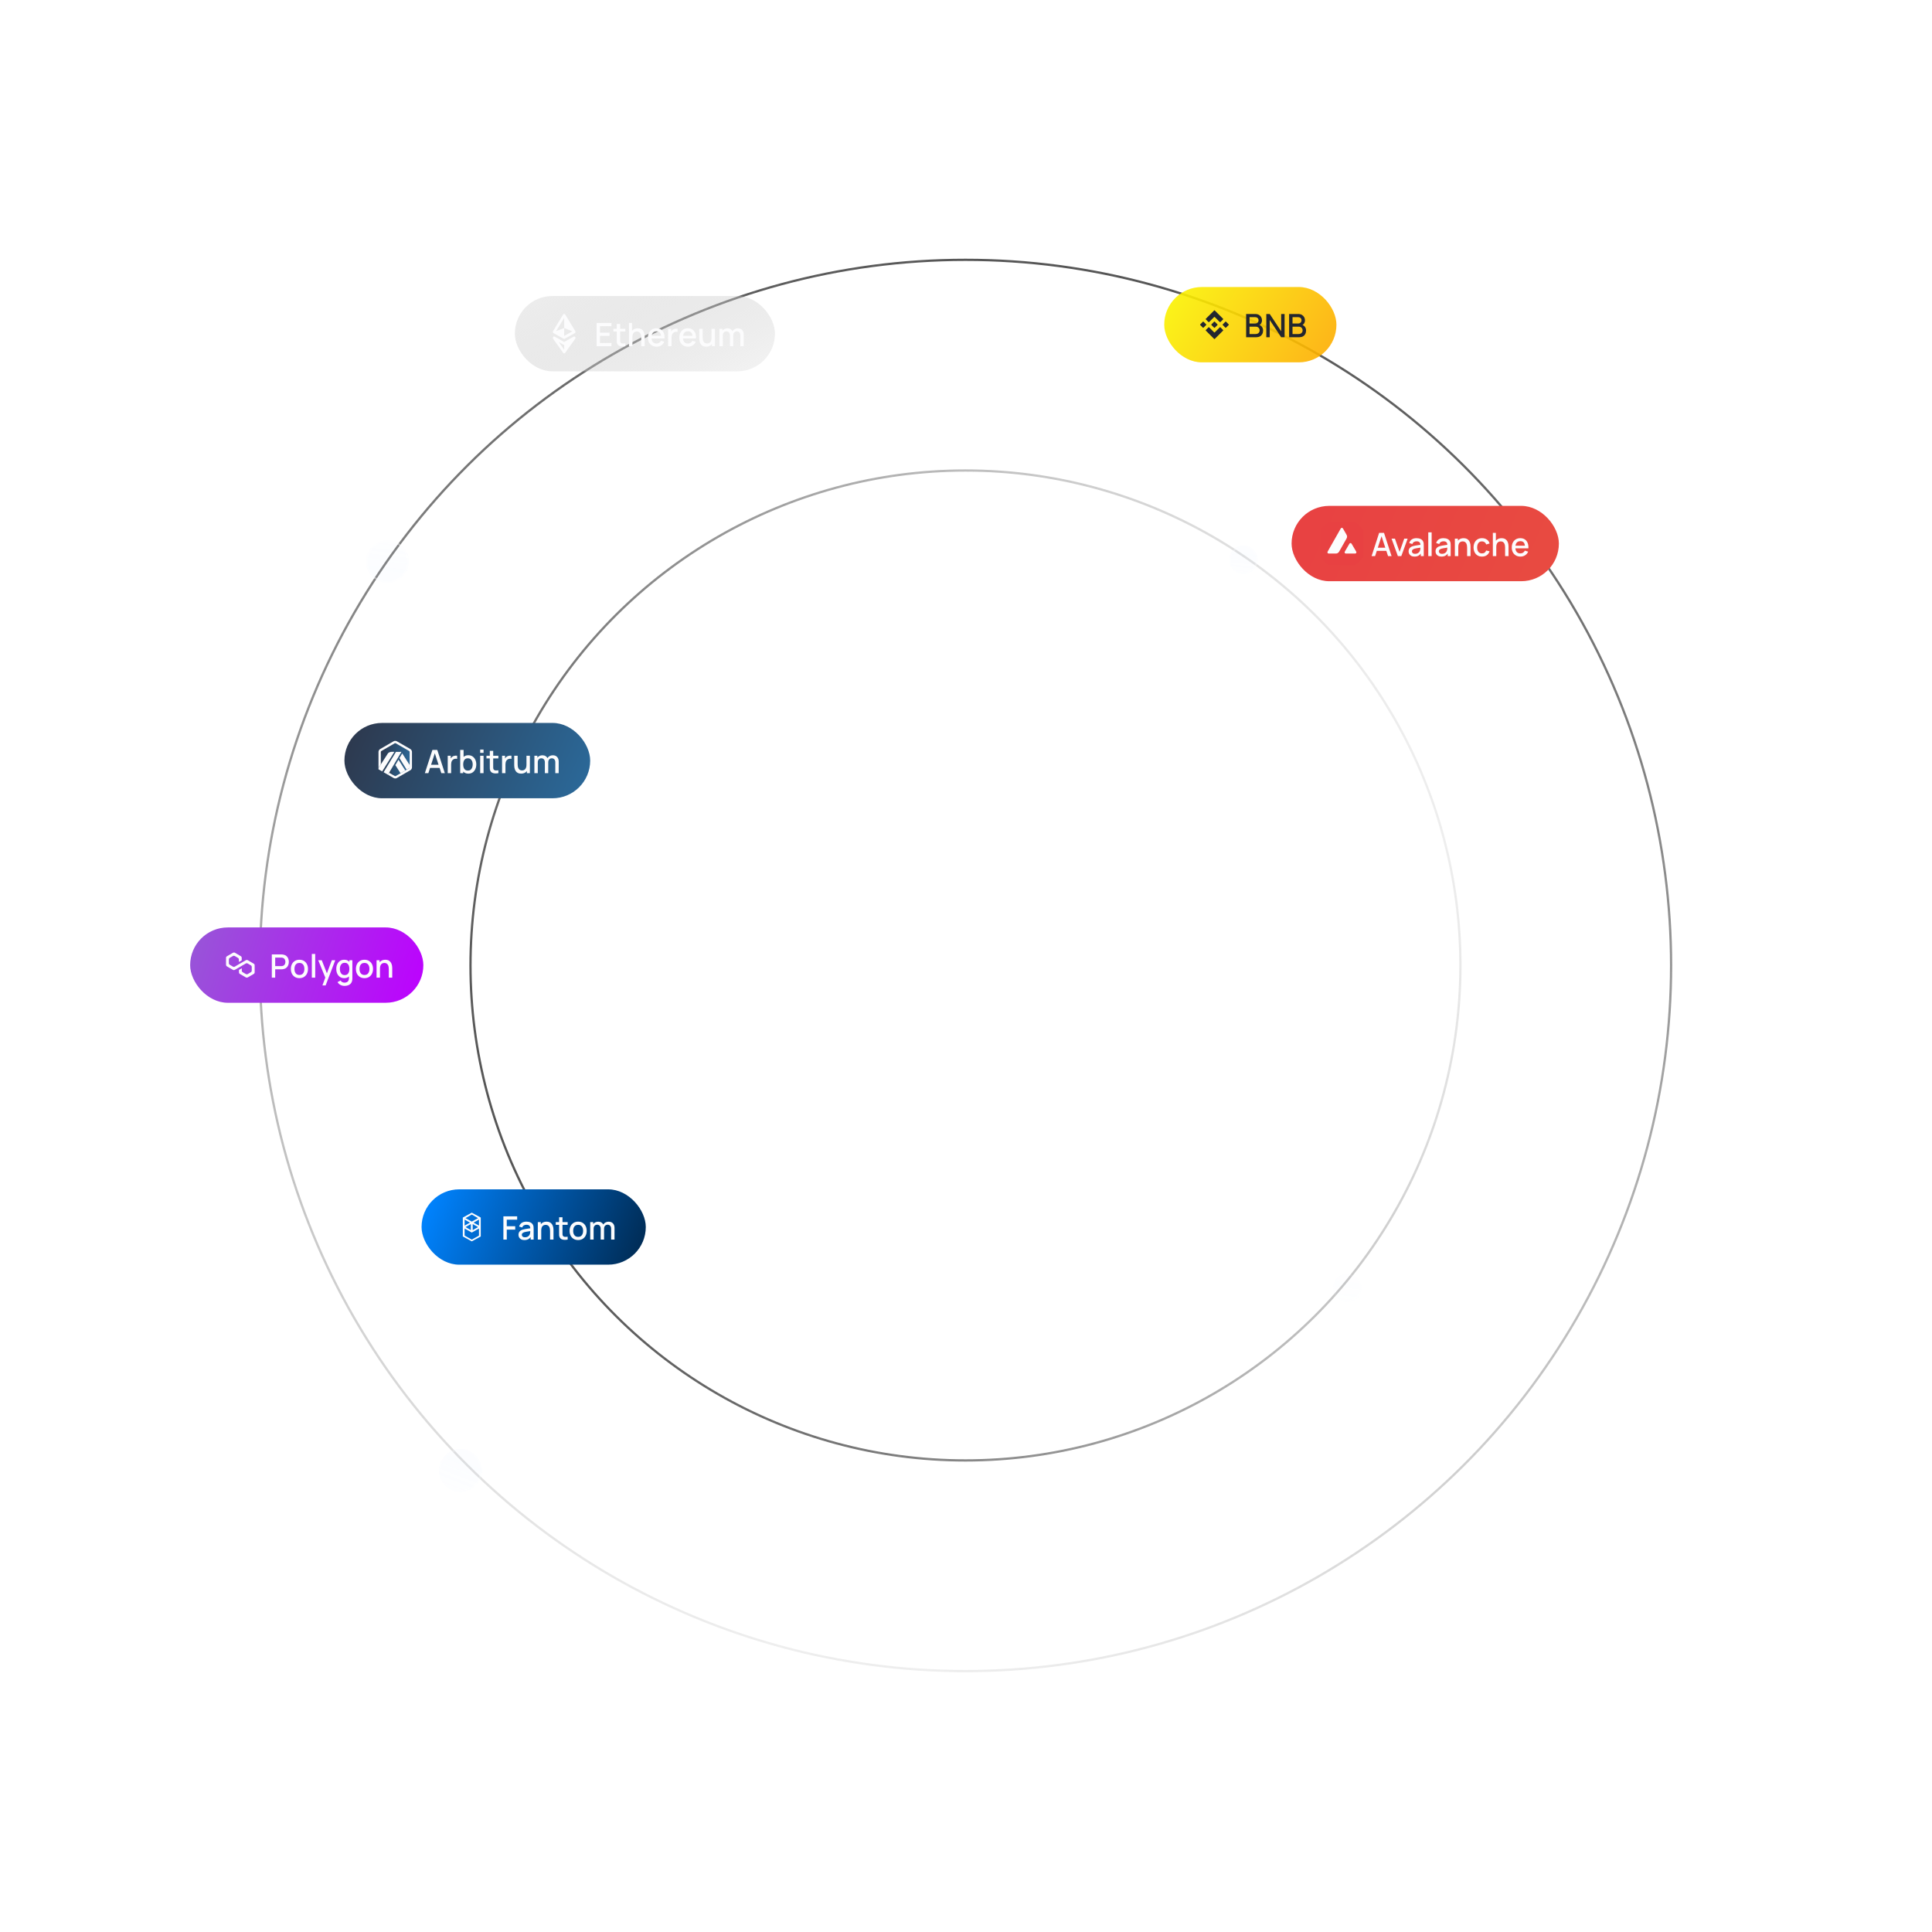 <svg width="1077" height="1077" viewBox="0 0 1077 1077" fill="none" xmlns="http://www.w3.org/2000/svg">
<circle cx="538.2" cy="538.2" r="275.919" transform="rotate(-150 538.2 538.2)" stroke="url(#paint0_linear_0_3538)" stroke-width="1.263"/>
<circle cx="538.2" cy="538.2" r="393.358" transform="rotate(-30 538.2 538.2)" stroke="url(#paint1_linear_0_3538)" stroke-width="1.263"/>
<rect x="287" y="165" width="145" height="42" rx="21" fill="url(#paint2_linear_0_3538)"/>
<path d="M314.48 175C314.369 175.004 314.261 175.037 314.164 175.097C314.066 175.156 313.983 175.241 313.921 175.344L308.322 184.56C308.265 184.653 308.227 184.758 308.21 184.869C308.193 184.979 308.197 185.093 308.222 185.201C308.247 185.31 308.293 185.411 308.356 185.498C308.419 185.586 308.497 185.657 308.587 185.707L314.186 188.845C314.283 188.899 314.391 188.928 314.499 188.928C314.608 188.928 314.715 188.899 314.812 188.845L320.412 185.707C320.501 185.657 320.58 185.586 320.643 185.498C320.706 185.411 320.751 185.31 320.776 185.201C320.802 185.093 320.806 184.979 320.789 184.869C320.771 184.758 320.733 184.653 320.677 184.56L315.078 175.344C315.012 175.235 314.922 175.147 314.818 175.087C314.714 175.026 314.597 174.997 314.48 175ZM314.499 177.179V182.857L319.062 184.708L314.499 187.264V182.857L310.003 184.58L314.499 177.179ZM308.874 187.571C308.744 187.576 308.618 187.622 308.51 187.703C308.403 187.784 308.317 187.897 308.263 188.029C308.209 188.162 308.189 188.308 308.205 188.453C308.22 188.598 308.272 188.734 308.353 188.848L313.952 196.705C314.018 196.797 314.101 196.871 314.196 196.922C314.291 196.973 314.394 197 314.499 197C314.604 197 314.708 196.973 314.803 196.922C314.897 196.871 314.98 196.797 315.046 196.705L320.645 188.848C320.745 188.708 320.8 188.534 320.799 188.355C320.799 188.176 320.744 188.002 320.644 187.863C320.543 187.723 320.403 187.626 320.247 187.589C320.091 187.551 319.928 187.574 319.786 187.654L314.499 190.622L309.213 187.654C309.108 187.595 308.991 187.566 308.874 187.571ZM311.438 190.66L314.186 192.202C314.283 192.257 314.391 192.285 314.499 192.285V194.955L311.438 190.66Z" fill="#FCFCFD"/>
<path d="M332.59 193V180.04H340.87V181.813H334.471V185.449H339.79V187.222H334.471V191.227H340.87V193H332.59ZM348.593 193C347.981 193.12 347.381 193.171 346.793 193.153C346.205 193.135 345.68 193.021 345.218 192.811C344.756 192.601 344.408 192.271 344.174 191.821C343.964 191.419 343.85 191.011 343.832 190.597C343.82 190.177 343.814 189.703 343.814 189.175V180.58H345.704V189.085C345.704 189.475 345.707 189.814 345.713 190.102C345.725 190.39 345.788 190.633 345.902 190.831C346.118 191.203 346.46 191.416 346.928 191.47C347.402 191.518 347.957 191.497 348.593 191.407V193ZM341.951 184.792V183.28H348.593V184.792H341.951ZM357.465 193V188.221C357.465 187.843 357.432 187.456 357.366 187.06C357.306 186.658 357.186 186.286 357.006 185.944C356.832 185.602 356.583 185.326 356.259 185.116C355.941 184.906 355.524 184.801 355.008 184.801C354.672 184.801 354.354 184.858 354.054 184.972C353.754 185.08 353.49 185.257 353.262 185.503C353.04 185.749 352.863 186.073 352.731 186.475C352.605 186.877 352.542 187.366 352.542 187.942L351.372 187.501C351.372 186.619 351.537 185.842 351.867 185.17C352.197 184.492 352.671 183.964 353.289 183.586C353.907 183.208 354.654 183.019 355.53 183.019C356.202 183.019 356.766 183.127 357.222 183.343C357.678 183.559 358.047 183.844 358.329 184.198C358.617 184.546 358.836 184.927 358.986 185.341C359.136 185.755 359.238 186.16 359.292 186.556C359.346 186.952 359.373 187.3 359.373 187.6V193H357.465ZM350.634 193V180.04H352.317V187.033H352.542V193H350.634ZM366.028 193.27C365.062 193.27 364.213 193.06 363.481 192.64C362.755 192.214 362.188 191.623 361.78 190.867C361.378 190.105 361.177 189.223 361.177 188.221C361.177 187.159 361.375 186.238 361.771 185.458C362.173 184.678 362.731 184.075 363.445 183.649C364.159 183.223 364.99 183.01 365.938 183.01C366.928 183.01 367.771 183.241 368.467 183.703C369.163 184.159 369.682 184.81 370.024 185.656C370.372 186.502 370.51 187.507 370.438 188.671H368.557V187.987C368.545 186.859 368.329 186.025 367.909 185.485C367.495 184.945 366.862 184.675 366.01 184.675C365.068 184.675 364.36 184.972 363.886 185.566C363.412 186.16 363.175 187.018 363.175 188.14C363.175 189.208 363.412 190.036 363.886 190.624C364.36 191.206 365.044 191.497 365.938 191.497C366.526 191.497 367.033 191.365 367.459 191.101C367.891 190.831 368.227 190.447 368.467 189.949L370.312 190.534C369.934 191.404 369.361 192.079 368.593 192.559C367.825 193.033 366.97 193.27 366.028 193.27ZM362.563 188.671V187.204H369.502V188.671H362.563ZM372.457 193V183.28H374.131V185.638L373.897 185.332C374.017 185.02 374.173 184.735 374.365 184.477C374.557 184.213 374.779 183.997 375.031 183.829C375.277 183.649 375.55 183.511 375.85 183.415C376.156 183.313 376.468 183.253 376.786 183.235C377.104 183.211 377.41 183.226 377.704 183.28V185.044C377.386 184.96 377.032 184.936 376.642 184.972C376.258 185.008 375.904 185.131 375.58 185.341C375.274 185.539 375.031 185.779 374.851 186.061C374.677 186.343 374.551 186.658 374.473 187.006C374.395 187.348 374.356 187.711 374.356 188.095V193H372.457ZM383.553 193.27C382.587 193.27 381.738 193.06 381.006 192.64C380.28 192.214 379.713 191.623 379.305 190.867C378.903 190.105 378.702 189.223 378.702 188.221C378.702 187.159 378.9 186.238 379.296 185.458C379.698 184.678 380.256 184.075 380.97 183.649C381.684 183.223 382.515 183.01 383.463 183.01C384.453 183.01 385.296 183.241 385.992 183.703C386.688 184.159 387.207 184.81 387.549 185.656C387.897 186.502 388.035 187.507 387.963 188.671H386.082V187.987C386.07 186.859 385.854 186.025 385.434 185.485C385.02 184.945 384.387 184.675 383.535 184.675C382.593 184.675 381.885 184.972 381.411 185.566C380.937 186.16 380.7 187.018 380.7 188.14C380.7 189.208 380.937 190.036 381.411 190.624C381.885 191.206 382.569 191.497 383.463 191.497C384.051 191.497 384.558 191.365 384.984 191.101C385.416 190.831 385.752 190.447 385.992 189.949L387.837 190.534C387.459 191.404 386.886 192.079 386.118 192.559C385.35 193.033 384.495 193.27 383.553 193.27ZM380.088 188.671V187.204H387.027V188.671H380.088ZM393.646 193.261C392.974 193.261 392.41 193.153 391.954 192.937C391.498 192.721 391.126 192.439 390.838 192.091C390.556 191.737 390.34 191.353 390.19 190.939C390.04 190.525 389.938 190.12 389.884 189.724C389.83 189.328 389.803 188.98 389.803 188.68V183.28H391.711V188.059C391.711 188.437 391.741 188.827 391.801 189.229C391.867 189.625 391.987 189.994 392.161 190.336C392.341 190.678 392.59 190.954 392.908 191.164C393.232 191.374 393.652 191.479 394.168 191.479C394.504 191.479 394.822 191.425 395.122 191.317C395.422 191.203 395.683 191.023 395.905 190.777C396.133 190.531 396.31 190.207 396.436 189.805C396.568 189.403 396.634 188.914 396.634 188.338L397.804 188.779C397.804 189.661 397.639 190.441 397.309 191.119C396.979 191.791 396.505 192.316 395.887 192.694C395.269 193.072 394.522 193.261 393.646 193.261ZM396.859 193V190.192H396.634V183.28H398.533V193H396.859ZM412.703 193L412.712 186.943C412.712 186.241 412.532 185.695 412.172 185.305C411.812 184.909 411.338 184.711 410.75 184.711C410.39 184.711 410.06 184.795 409.76 184.963C409.466 185.125 409.226 185.371 409.04 185.701C408.86 186.025 408.77 186.433 408.77 186.925L407.861 186.466C407.849 185.782 407.993 185.182 408.293 184.666C408.599 184.15 409.013 183.751 409.535 183.469C410.057 183.181 410.642 183.037 411.29 183.037C412.34 183.037 413.153 183.352 413.729 183.982C414.305 184.612 414.593 185.449 414.593 186.493L414.584 193H412.703ZM401.048 193V183.28H402.722V186.088H402.938V193H401.048ZM406.88 193L406.889 186.979C406.889 186.271 406.709 185.716 406.349 185.314C405.995 184.912 405.518 184.711 404.918 184.711C404.324 184.711 403.844 184.915 403.478 185.323C403.118 185.731 402.938 186.265 402.938 186.925L402.038 186.349C402.038 185.713 402.191 185.146 402.497 184.648C402.803 184.15 403.217 183.757 403.739 183.469C404.261 183.181 404.852 183.037 405.512 183.037C406.202 183.037 406.79 183.184 407.276 183.478C407.762 183.766 408.131 184.171 408.383 184.693C408.641 185.215 408.77 185.821 408.77 186.511L408.761 193H406.88Z" fill="#FCFCFD"/>
<rect x="649" y="160" width="96" height="42" rx="21" fill="url(#paint3_linear_0_3538)" fill-opacity="0.9"/>
<path d="M677.18 176.74L679.967 179.527C680.067 179.627 680.229 179.627 680.33 179.527L681.798 178.058C681.899 177.957 681.899 177.795 681.798 177.695L677.18 173.075C677.08 172.975 676.917 172.975 676.817 173.075L672.2 177.693C672.1 177.793 672.1 177.956 672.2 178.056L673.669 179.525C673.769 179.625 673.932 179.625 674.032 179.525L676.817 176.74C676.917 176.639 677.08 176.639 677.18 176.74Z" fill="#23262F"/>
<path d="M670.544 179.35L669.075 180.819C668.975 180.919 668.975 181.081 669.075 181.182L670.544 182.651C670.644 182.751 670.807 182.751 670.907 182.651L672.376 181.182C672.476 181.081 672.476 180.919 672.376 180.819L670.907 179.35C670.807 179.249 670.644 179.249 670.544 179.35Z" fill="#23262F"/>
<path d="M677.182 188.925L681.802 184.305C681.902 184.205 681.902 184.042 681.801 183.942L680.332 182.474C680.232 182.373 680.069 182.373 679.969 182.474L677.182 185.261C677.082 185.361 676.92 185.361 676.819 185.261L674.034 182.475C673.934 182.375 673.772 182.375 673.671 182.475L672.2 183.942C672.1 184.042 672.1 184.205 672.2 184.305L676.819 188.925C676.92 189.025 677.082 189.025 677.182 188.925Z" fill="#23262F"/>
<path d="M683.091 179.351L681.622 180.82C681.522 180.92 681.522 181.082 681.622 181.183L683.091 182.652C683.191 182.752 683.354 182.752 683.454 182.652L684.923 181.183C685.023 181.082 685.023 180.92 684.923 180.82L683.454 179.351C683.354 179.25 683.191 179.25 683.091 179.351Z" fill="#23262F"/>
<path d="M678.678 180.818L677.181 179.321C677.081 179.221 676.918 179.221 676.818 179.321L675.321 180.818C675.221 180.919 675.221 181.081 675.321 181.181L676.818 182.678C676.918 182.779 677.081 182.779 677.181 182.678L678.678 181.181C678.778 181.081 678.778 180.919 678.678 180.818Z" fill="#23262F"/>
<path d="M694.656 188V175.04H699.75C700.572 175.04 701.262 175.208 701.82 175.544C702.378 175.88 702.798 176.315 703.08 176.849C703.362 177.377 703.503 177.935 703.503 178.523C703.503 179.237 703.326 179.849 702.972 180.359C702.624 180.869 702.153 181.217 701.559 181.403L701.541 180.962C702.369 181.166 703.005 181.565 703.449 182.159C703.893 182.747 704.115 183.434 704.115 184.22C704.115 184.982 703.962 185.645 703.656 186.209C703.356 186.773 702.915 187.214 702.333 187.532C701.757 187.844 701.058 188 700.236 188H694.656ZM696.564 186.209H699.948C700.374 186.209 700.755 186.128 701.091 185.966C701.433 185.804 701.7 185.573 701.892 185.273C702.09 184.967 702.189 184.604 702.189 184.184C702.189 183.794 702.102 183.443 701.928 183.131C701.76 182.813 701.514 182.564 701.19 182.384C700.872 182.198 700.497 182.105 700.065 182.105H696.564V186.209ZM696.564 180.332H699.723C700.071 180.332 700.383 180.263 700.659 180.125C700.941 179.981 701.163 179.777 701.325 179.513C701.493 179.243 701.577 178.919 701.577 178.541C701.577 178.037 701.409 177.623 701.073 177.299C700.737 176.975 700.287 176.813 699.723 176.813H696.564V180.332ZM705.906 188V175.04H707.814L714.195 184.67V175.04H716.103V188H714.195L707.814 178.361V188H705.906ZM718.614 188V175.04H723.708C724.53 175.04 725.22 175.208 725.778 175.544C726.336 175.88 726.756 176.315 727.038 176.849C727.32 177.377 727.461 177.935 727.461 178.523C727.461 179.237 727.284 179.849 726.93 180.359C726.582 180.869 726.111 181.217 725.517 181.403L725.499 180.962C726.327 181.166 726.963 181.565 727.407 182.159C727.851 182.747 728.073 183.434 728.073 184.22C728.073 184.982 727.92 185.645 727.614 186.209C727.314 186.773 726.873 187.214 726.291 187.532C725.715 187.844 725.016 188 724.194 188H718.614ZM720.522 186.209H723.906C724.332 186.209 724.713 186.128 725.049 185.966C725.391 185.804 725.658 185.573 725.85 185.273C726.048 184.967 726.147 184.604 726.147 184.184C726.147 183.794 726.06 183.443 725.886 183.131C725.718 182.813 725.472 182.564 725.148 182.384C724.83 182.198 724.455 182.105 724.023 182.105H720.522V186.209ZM720.522 180.332H723.681C724.029 180.332 724.341 180.263 724.617 180.125C724.899 179.981 725.121 179.777 725.283 179.513C725.451 179.243 725.535 178.919 725.535 178.541C725.535 178.037 725.367 177.623 725.031 177.299C724.695 176.975 724.245 176.813 723.681 176.813H720.522V180.332Z" fill="#23262F"/>
<rect x="192" y="403" width="137" height="42" rx="21" fill="url(#paint4_linear_0_3538)"/>
<path d="M223.12 423.295C222.854 422.866 222.848 422.325 223.105 421.89C223.619 421.017 224.872 420.994 225.42 421.846L227.74 425.459C228.153 426.103 228.373 426.851 228.374 427.615L228.374 427.684L228.361 419.156C228.351 418.948 228.24 418.757 228.063 418.644L220.599 414.351C220.425 414.265 220.203 414.266 220.029 414.353C220.005 414.365 219.983 414.378 219.962 414.392L219.936 414.408L212.691 418.607L212.662 418.62C212.626 418.636 212.59 418.658 212.555 418.682C212.418 418.781 212.327 418.926 212.297 419.09C212.293 419.115 212.29 419.14 212.288 419.165C212.291 421.211 214.958 421.994 216.067 420.275L216.161 420.129C216.647 419.335 217.707 419.08 218.69 419.093C219.201 419.107 219.504 419.67 219.234 420.104L213.296 429.626C213.158 429.847 213.231 430.138 213.456 430.267C213.673 430.392 213.949 430.321 214.078 430.107L220.346 419.764C220.583 419.373 221.006 419.134 221.463 419.132C222.481 419.129 223.115 420.234 222.598 421.11L218.581 427.924C217.658 429.489 218.191 431.507 219.766 432.412L220.107 432.609C220.398 432.727 220.705 432.539 220.976 432.382L228.138 428.232C227.332 428.699 226.301 428.44 225.811 427.648L223.12 423.295ZM224.554 430.308C223.839 430.722 222.924 430.499 222.48 429.802L220.895 427.314C220.582 426.824 220.571 426.2 220.867 425.699C221.453 424.704 222.884 424.68 223.503 425.656L225.083 428.147C225.553 428.887 225.312 429.869 224.554 430.308Z" fill="url(#paint5_linear_0_3538)"/>
<path d="M220.386 426.515L223.275 431.05L225.944 429.503L222.149 423.522L220.386 426.515Z" fill="#FCFCFD"/>
<path d="M228.375 427.683L228.373 426.444L224.227 419.986L222.688 422.596L226.691 429.069L228.138 428.231C228.28 428.116 228.366 427.946 228.375 427.764L228.375 427.683Z" fill="#FCFCFD"/>
<path d="M211 428.852L213.044 430.03L219.844 419.124L218.69 419.093C217.707 419.079 216.648 419.335 216.161 420.129L212.299 426.114L211 428.111V428.852H211Z" fill="#FCFCFD"/>
<path d="M223.77 419.123L220.728 419.134L213.846 430.491L216.251 431.876L216.905 430.766L223.77 419.123Z" fill="#FCFCFD"/>
<path d="M229.656 419.108C229.63 418.472 229.286 417.89 228.746 417.551L221.184 413.202C220.65 412.933 219.984 412.933 219.449 413.202C219.386 413.233 212.095 417.462 212.095 417.462C211.994 417.51 211.897 417.568 211.805 417.633C211.324 417.979 211.03 418.515 211 419.104V428.111L212.299 426.114L212.288 419.165C212.289 419.14 212.293 419.115 212.297 419.09C212.326 418.927 212.418 418.781 212.555 418.682C212.59 418.658 220.005 414.365 220.029 414.353C220.203 414.266 220.424 414.265 220.599 414.351L228.063 418.644C228.24 418.757 228.351 418.948 228.36 419.156V427.764C228.351 427.947 228.279 428.116 228.137 428.232L226.69 429.07L225.943 429.503L223.275 431.049L220.568 432.618C220.422 432.671 220.252 432.668 220.107 432.609L216.905 430.767L216.251 431.877L219.128 433.533C219.224 433.588 219.308 433.635 219.378 433.675C219.486 433.735 219.559 433.775 219.585 433.788C219.79 433.887 220.084 433.945 220.349 433.945C220.592 433.945 220.829 433.9 221.054 433.813L228.915 429.26C229.366 428.91 229.632 428.383 229.656 427.812V419.108Z" fill="#FCFCFD"/>
<path d="M236.839 431L241.051 418.04H243.76L247.972 431H246.019L242.14 419.174H242.626L238.792 431H236.839ZM239.026 428.075V426.311H245.794V428.075H239.026ZM249.586 431V421.28H251.26V423.638L251.026 423.332C251.146 423.02 251.302 422.735 251.494 422.477C251.686 422.213 251.908 421.997 252.16 421.829C252.406 421.649 252.679 421.511 252.979 421.415C253.285 421.313 253.597 421.253 253.915 421.235C254.233 421.211 254.539 421.226 254.833 421.28V423.044C254.515 422.96 254.161 422.936 253.771 422.972C253.387 423.008 253.033 423.131 252.709 423.341C252.403 423.539 252.16 423.779 251.98 424.061C251.806 424.343 251.68 424.658 251.602 425.006C251.524 425.348 251.485 425.711 251.485 426.095V431H249.586ZM261.11 431.27C260.18 431.27 259.4 431.045 258.77 430.595C258.14 430.139 257.663 429.524 257.339 428.75C257.015 427.976 256.853 427.103 256.853 426.131C256.853 425.159 257.012 424.286 257.33 423.512C257.654 422.738 258.128 422.129 258.752 421.685C259.382 421.235 260.156 421.01 261.074 421.01C261.986 421.01 262.772 421.235 263.432 421.685C264.098 422.129 264.611 422.738 264.971 423.512C265.331 424.28 265.511 425.153 265.511 426.131C265.511 427.103 265.331 427.979 264.971 428.759C264.617 429.533 264.11 430.145 263.45 430.595C262.796 431.045 262.016 431.27 261.11 431.27ZM256.538 431V418.04H258.428V424.007H258.212V431H256.538ZM260.849 429.569C261.449 429.569 261.944 429.416 262.334 429.11C262.73 428.804 263.024 428.393 263.216 427.877C263.414 427.355 263.513 426.773 263.513 426.131C263.513 425.495 263.414 424.919 263.216 424.403C263.024 423.887 262.727 423.476 262.325 423.17C261.923 422.864 261.41 422.711 260.786 422.711C260.198 422.711 259.712 422.855 259.328 423.143C258.95 423.431 258.668 423.833 258.482 424.349C258.302 424.865 258.212 425.459 258.212 426.131C258.212 426.803 258.302 427.397 258.482 427.913C258.662 428.429 258.947 428.834 259.337 429.128C259.727 429.422 260.231 429.569 260.849 429.569ZM267.678 419.687V417.86H269.559V419.687H267.678ZM267.678 431V421.28H269.559V431H267.678ZM277.824 431C277.212 431.12 276.612 431.171 276.024 431.153C275.436 431.135 274.911 431.021 274.449 430.811C273.987 430.601 273.639 430.271 273.405 429.821C273.195 429.419 273.081 429.011 273.063 428.597C273.051 428.177 273.045 427.703 273.045 427.175V418.58H274.935V427.085C274.935 427.475 274.938 427.814 274.944 428.102C274.956 428.39 275.019 428.633 275.133 428.831C275.349 429.203 275.691 429.416 276.159 429.47C276.633 429.518 277.188 429.497 277.824 429.407V431ZM271.182 422.792V421.28H277.824V422.792H271.182ZM279.873 431V421.28H281.547V423.638L281.313 423.332C281.433 423.02 281.589 422.735 281.781 422.477C281.973 422.213 282.195 421.997 282.447 421.829C282.693 421.649 282.966 421.511 283.266 421.415C283.572 421.313 283.884 421.253 284.202 421.235C284.52 421.211 284.826 421.226 285.12 421.28V423.044C284.802 422.96 284.448 422.936 284.058 422.972C283.674 423.008 283.32 423.131 282.996 423.341C282.69 423.539 282.447 423.779 282.267 424.061C282.093 424.343 281.967 424.658 281.889 425.006C281.811 425.348 281.772 425.711 281.772 426.095V431H279.873ZM290.497 431.261C289.825 431.261 289.261 431.153 288.805 430.937C288.349 430.721 287.977 430.439 287.689 430.091C287.407 429.737 287.191 429.353 287.041 428.939C286.891 428.525 286.789 428.12 286.735 427.724C286.681 427.328 286.654 426.98 286.654 426.68V421.28H288.562V426.059C288.562 426.437 288.592 426.827 288.652 427.229C288.718 427.625 288.838 427.994 289.012 428.336C289.192 428.678 289.441 428.954 289.759 429.164C290.083 429.374 290.503 429.479 291.019 429.479C291.355 429.479 291.673 429.425 291.973 429.317C292.273 429.203 292.534 429.023 292.756 428.777C292.984 428.531 293.161 428.207 293.287 427.805C293.419 427.403 293.485 426.914 293.485 426.338L294.655 426.779C294.655 427.661 294.49 428.441 294.16 429.119C293.83 429.791 293.356 430.316 292.738 430.694C292.12 431.072 291.373 431.261 290.497 431.261ZM293.71 431V428.192H293.485V421.28H295.384V431H293.71ZM309.554 431L309.563 424.943C309.563 424.241 309.383 423.695 309.023 423.305C308.663 422.909 308.189 422.711 307.601 422.711C307.241 422.711 306.911 422.795 306.611 422.963C306.317 423.125 306.077 423.371 305.891 423.701C305.711 424.025 305.621 424.433 305.621 424.925L304.712 424.466C304.7 423.782 304.844 423.182 305.144 422.666C305.45 422.15 305.864 421.751 306.386 421.469C306.908 421.181 307.493 421.037 308.141 421.037C309.191 421.037 310.004 421.352 310.58 421.982C311.156 422.612 311.444 423.449 311.444 424.493L311.435 431H309.554ZM297.899 431V421.28H299.573V424.088H299.789V431H297.899ZM303.731 431L303.74 424.979C303.74 424.271 303.56 423.716 303.2 423.314C302.846 422.912 302.369 422.711 301.769 422.711C301.175 422.711 300.695 422.915 300.329 423.323C299.969 423.731 299.789 424.265 299.789 424.925L298.889 424.349C298.889 423.713 299.042 423.146 299.348 422.648C299.654 422.15 300.068 421.757 300.59 421.469C301.112 421.181 301.703 421.037 302.363 421.037C303.053 421.037 303.641 421.184 304.127 421.478C304.613 421.766 304.982 422.171 305.234 422.693C305.492 423.215 305.621 423.821 305.621 424.511L305.612 431H303.731Z" fill="#FCFCFD"/>
<rect x="720" y="282" width="149" height="42" rx="21" fill="url(#paint6_linear_0_3538)"/>
<g clip-path="url(#clip0_0_3538)">
<path d="M757 293.664H738.984V310.038H757V293.664Z" fill="#FCFCFD"/>
<path fill-rule="evenodd" clip-rule="evenodd" d="M762 303C762 310.732 755.732 317 748 317C740.268 317 734 310.732 734 303C734 295.268 740.268 289 748 289C755.732 289 762 295.268 762 303ZM744.033 308.571H741.316C740.745 308.571 740.463 308.571 740.291 308.461C740.105 308.341 739.992 308.141 739.978 307.921C739.968 307.718 740.109 307.471 740.391 306.975L747.099 295.151C747.385 294.648 747.529 294.397 747.711 294.305C747.907 294.205 748.141 294.205 748.337 294.305C748.52 294.397 748.664 294.648 748.95 295.151L750.329 297.558L750.336 297.57C750.644 298.109 750.8 298.382 750.869 298.669C750.944 298.982 750.944 299.312 750.869 299.625C750.8 299.914 750.645 300.189 750.332 300.736L746.808 306.965L746.799 306.981C746.489 307.524 746.332 307.8 746.114 308.007C745.876 308.234 745.591 308.399 745.278 308.492C744.992 308.571 744.673 308.571 744.033 308.571ZM750.894 308.571H754.787C755.362 308.571 755.651 308.571 755.823 308.458C756.008 308.338 756.125 308.135 756.136 307.915C756.146 307.718 756.008 307.48 755.737 307.014C755.728 306.998 755.719 306.982 755.709 306.965L753.759 303.629L753.737 303.592C753.463 303.128 753.324 302.894 753.147 302.804C752.951 302.704 752.72 302.704 752.524 302.804C752.345 302.897 752.201 303.141 751.916 303.633L749.972 306.969L749.966 306.98C749.681 307.471 749.539 307.717 749.549 307.918C749.563 308.138 749.677 308.341 749.862 308.461C750.031 308.571 750.32 308.571 750.894 308.571Z" fill="#E84142"/>
</g>
<path d="M764.598 310L768.81 297.04H771.519L775.731 310H773.778L769.899 298.174H770.385L766.551 310H764.598ZM766.785 307.075V305.311H773.553V307.075H766.785ZM779.253 310L775.725 300.28H777.624L780.207 307.642L782.79 300.28H784.689L781.161 310H779.253ZM788.511 310.27C787.791 310.27 787.188 310.138 786.702 309.874C786.216 309.604 785.847 309.25 785.595 308.812C785.349 308.368 785.226 307.882 785.226 307.354C785.226 306.862 785.313 306.43 785.487 306.058C785.661 305.686 785.919 305.371 786.261 305.113C786.603 304.849 787.023 304.636 787.521 304.474C787.953 304.348 788.442 304.237 788.988 304.141C789.534 304.045 790.107 303.955 790.707 303.871C791.313 303.787 791.913 303.703 792.507 303.619L791.823 303.997C791.835 303.235 791.673 302.671 791.337 302.305C791.007 301.933 790.437 301.747 789.627 301.747C789.117 301.747 788.649 301.867 788.223 302.107C787.797 302.341 787.5 302.731 787.332 303.277L785.577 302.737C785.817 301.903 786.273 301.24 786.945 300.748C787.623 300.256 788.523 300.01 789.645 300.01C790.515 300.01 791.271 300.16 791.913 300.46C792.561 300.754 793.035 301.222 793.335 301.864C793.491 302.182 793.587 302.518 793.623 302.872C793.659 303.226 793.677 303.607 793.677 304.015V310H792.012V307.777L792.336 308.065C791.934 308.809 791.421 309.364 790.797 309.73C790.179 310.09 789.417 310.27 788.511 310.27ZM788.844 308.731C789.378 308.731 789.837 308.638 790.221 308.452C790.605 308.26 790.914 308.017 791.148 307.723C791.382 307.429 791.535 307.123 791.607 306.805C791.709 306.517 791.766 306.193 791.778 305.833C791.796 305.473 791.805 305.185 791.805 304.969L792.417 305.194C791.823 305.284 791.283 305.365 790.797 305.437C790.311 305.509 789.87 305.581 789.474 305.653C789.084 305.719 788.736 305.8 788.43 305.896C788.172 305.986 787.941 306.094 787.737 306.22C787.539 306.346 787.38 306.499 787.26 306.679C787.146 306.859 787.089 307.078 787.089 307.336C787.089 307.588 787.152 307.822 787.278 308.038C787.404 308.248 787.596 308.416 787.854 308.542C788.112 308.668 788.442 308.731 788.844 308.731ZM796.194 310V296.77H798.075V310H796.194ZM803.523 310.27C802.803 310.27 802.2 310.138 801.714 309.874C801.228 309.604 800.859 309.25 800.607 308.812C800.361 308.368 800.238 307.882 800.238 307.354C800.238 306.862 800.325 306.43 800.499 306.058C800.673 305.686 800.931 305.371 801.273 305.113C801.615 304.849 802.035 304.636 802.533 304.474C802.965 304.348 803.454 304.237 804 304.141C804.546 304.045 805.119 303.955 805.719 303.871C806.325 303.787 806.925 303.703 807.519 303.619L806.835 303.997C806.847 303.235 806.685 302.671 806.349 302.305C806.019 301.933 805.449 301.747 804.639 301.747C804.129 301.747 803.661 301.867 803.235 302.107C802.809 302.341 802.512 302.731 802.344 303.277L800.589 302.737C800.829 301.903 801.285 301.24 801.957 300.748C802.635 300.256 803.535 300.01 804.657 300.01C805.527 300.01 806.283 300.16 806.925 300.46C807.573 300.754 808.047 301.222 808.347 301.864C808.503 302.182 808.599 302.518 808.635 302.872C808.671 303.226 808.689 303.607 808.689 304.015V310H807.024V307.777L807.348 308.065C806.946 308.809 806.433 309.364 805.809 309.73C805.191 310.09 804.429 310.27 803.523 310.27ZM803.856 308.731C804.39 308.731 804.849 308.638 805.233 308.452C805.617 308.26 805.926 308.017 806.16 307.723C806.394 307.429 806.547 307.123 806.619 306.805C806.721 306.517 806.778 306.193 806.79 305.833C806.808 305.473 806.817 305.185 806.817 304.969L807.429 305.194C806.835 305.284 806.295 305.365 805.809 305.437C805.323 305.509 804.882 305.581 804.486 305.653C804.096 305.719 803.748 305.8 803.442 305.896C803.184 305.986 802.953 306.094 802.749 306.22C802.551 306.346 802.392 306.499 802.272 306.679C802.158 306.859 802.101 307.078 802.101 307.336C802.101 307.588 802.164 307.822 802.29 308.038C802.416 308.248 802.608 308.416 802.866 308.542C803.124 308.668 803.454 308.731 803.856 308.731ZM817.848 310V305.221C817.848 304.843 817.815 304.456 817.749 304.06C817.689 303.658 817.569 303.286 817.389 302.944C817.215 302.602 816.966 302.326 816.642 302.116C816.324 301.906 815.907 301.801 815.391 301.801C815.055 301.801 814.737 301.858 814.437 301.972C814.137 302.08 813.873 302.257 813.645 302.503C813.423 302.749 813.246 303.073 813.114 303.475C812.988 303.877 812.925 304.366 812.925 304.942L811.755 304.501C811.755 303.619 811.92 302.842 812.25 302.17C812.58 301.492 813.054 300.964 813.672 300.586C814.29 300.208 815.037 300.019 815.913 300.019C816.585 300.019 817.149 300.127 817.605 300.343C818.061 300.559 818.43 300.844 818.712 301.198C819 301.546 819.219 301.927 819.369 302.341C819.519 302.755 819.621 303.16 819.675 303.556C819.729 303.952 819.756 304.3 819.756 304.6V310H817.848ZM811.017 310V300.28H812.7V303.088H812.925V310H811.017ZM826.135 310.27C825.139 310.27 824.293 310.048 823.597 309.604C822.901 309.16 822.367 308.551 821.995 307.777C821.629 307.003 821.443 306.124 821.437 305.14C821.443 304.138 821.635 303.253 822.013 302.485C822.391 301.711 822.931 301.105 823.633 300.667C824.335 300.229 825.178 300.01 826.162 300.01C827.224 300.01 828.13 300.274 828.88 300.802C829.636 301.33 830.134 302.053 830.374 302.971L828.502 303.511C828.316 302.965 828.01 302.542 827.584 302.242C827.164 301.936 826.681 301.783 826.135 301.783C825.517 301.783 825.01 301.93 824.614 302.224C824.218 302.512 823.924 302.908 823.732 303.412C823.54 303.916 823.441 304.492 823.435 305.14C823.441 306.142 823.669 306.952 824.119 307.57C824.575 308.188 825.247 308.497 826.135 308.497C826.741 308.497 827.23 308.359 827.602 308.083C827.98 307.801 828.268 307.399 828.466 306.877L830.374 307.327C830.056 308.275 829.531 309.004 828.799 309.514C828.067 310.018 827.179 310.27 826.135 310.27ZM839.029 310V305.221C839.029 304.843 838.996 304.456 838.93 304.06C838.87 303.658 838.75 303.286 838.57 302.944C838.396 302.602 838.147 302.326 837.823 302.116C837.505 301.906 837.088 301.801 836.572 301.801C836.236 301.801 835.918 301.858 835.618 301.972C835.318 302.08 835.054 302.257 834.826 302.503C834.604 302.749 834.427 303.073 834.295 303.475C834.169 303.877 834.106 304.366 834.106 304.942L832.936 304.501C832.936 303.619 833.101 302.842 833.431 302.17C833.761 301.492 834.235 300.964 834.853 300.586C835.471 300.208 836.218 300.019 837.094 300.019C837.766 300.019 838.33 300.127 838.786 300.343C839.242 300.559 839.611 300.844 839.893 301.198C840.181 301.546 840.4 301.927 840.55 302.341C840.7 302.755 840.802 303.16 840.856 303.556C840.91 303.952 840.937 304.3 840.937 304.6V310H839.029ZM832.198 310V297.04H833.881V304.033H834.106V310H832.198ZM847.592 310.27C846.626 310.27 845.777 310.06 845.045 309.64C844.319 309.214 843.752 308.623 843.344 307.867C842.942 307.105 842.741 306.223 842.741 305.221C842.741 304.159 842.939 303.238 843.335 302.458C843.737 301.678 844.295 301.075 845.009 300.649C845.723 300.223 846.554 300.01 847.502 300.01C848.492 300.01 849.335 300.241 850.031 300.703C850.727 301.159 851.246 301.81 851.588 302.656C851.936 303.502 852.074 304.507 852.002 305.671H850.121V304.987C850.109 303.859 849.893 303.025 849.473 302.485C849.059 301.945 848.426 301.675 847.574 301.675C846.632 301.675 845.924 301.972 845.45 302.566C844.976 303.16 844.739 304.018 844.739 305.14C844.739 306.208 844.976 307.036 845.45 307.624C845.924 308.206 846.608 308.497 847.502 308.497C848.09 308.497 848.597 308.365 849.023 308.101C849.455 307.831 849.791 307.447 850.031 306.949L851.876 307.534C851.498 308.404 850.925 309.079 850.157 309.559C849.389 310.033 848.534 310.27 847.592 310.27ZM844.127 305.671V304.204H851.066V305.671H844.127Z" fill="#FCFCFD"/>
<rect x="235" y="663" width="125" height="42" rx="21" fill="url(#paint7_linear_0_3538)"/>
<g clip-path="url(#clip1_0_3538)">
<path fill-rule="evenodd" clip-rule="evenodd" d="M264 681.548L267 679.859V683.236L264 681.548ZM267 688.784L263 691.035L259 688.784V684.844L263 687.095L267 684.844V688.784ZM259 679.859L262 681.548L259 683.236V679.859ZM263.5 682.352L266.5 684.04L263.5 685.729V682.352ZM262.5 685.729L259.5 684.04L262.5 682.352V685.729ZM266.5 679.055L263 680.985L259.5 679.055L263 677.045L266.5 679.055ZM258 678.734V689.266L263 692L268 689.266V678.734L263 676L258 678.734Z" fill="#FCFCFD"/>
</g>
<path d="M280.618 691V678.04H288.295V679.921H282.499V683.575H287.215V685.465H282.499V691H280.618ZM292.311 691.27C291.591 691.27 290.988 691.138 290.502 690.874C290.016 690.604 289.647 690.25 289.395 689.812C289.149 689.368 289.026 688.882 289.026 688.354C289.026 687.862 289.113 687.43 289.287 687.058C289.461 686.686 289.719 686.371 290.061 686.113C290.403 685.849 290.823 685.636 291.321 685.474C291.753 685.348 292.242 685.237 292.788 685.141C293.334 685.045 293.907 684.955 294.507 684.871C295.113 684.787 295.713 684.703 296.307 684.619L295.623 684.997C295.635 684.235 295.473 683.671 295.137 683.305C294.807 682.933 294.237 682.747 293.427 682.747C292.917 682.747 292.449 682.867 292.023 683.107C291.597 683.341 291.3 683.731 291.132 684.277L289.377 683.737C289.617 682.903 290.073 682.24 290.745 681.748C291.423 681.256 292.323 681.01 293.445 681.01C294.315 681.01 295.071 681.16 295.713 681.46C296.361 681.754 296.835 682.222 297.135 682.864C297.291 683.182 297.387 683.518 297.423 683.872C297.459 684.226 297.477 684.607 297.477 685.015V691H295.812V688.777L296.136 689.065C295.734 689.809 295.221 690.364 294.597 690.73C293.979 691.09 293.217 691.27 292.311 691.27ZM292.644 689.731C293.178 689.731 293.637 689.638 294.021 689.452C294.405 689.26 294.714 689.017 294.948 688.723C295.182 688.429 295.335 688.123 295.407 687.805C295.509 687.517 295.566 687.193 295.578 686.833C295.596 686.473 295.605 686.185 295.605 685.969L296.217 686.194C295.623 686.284 295.083 686.365 294.597 686.437C294.111 686.509 293.67 686.581 293.274 686.653C292.884 686.719 292.536 686.8 292.23 686.896C291.972 686.986 291.741 687.094 291.537 687.22C291.339 687.346 291.18 687.499 291.06 687.679C290.946 687.859 290.889 688.078 290.889 688.336C290.889 688.588 290.952 688.822 291.078 689.038C291.204 689.248 291.396 689.416 291.654 689.542C291.912 689.668 292.242 689.731 292.644 689.731ZM306.636 691V686.221C306.636 685.843 306.603 685.456 306.537 685.06C306.477 684.658 306.357 684.286 306.177 683.944C306.003 683.602 305.754 683.326 305.43 683.116C305.112 682.906 304.695 682.801 304.179 682.801C303.843 682.801 303.525 682.858 303.225 682.972C302.925 683.08 302.661 683.257 302.433 683.503C302.211 683.749 302.034 684.073 301.902 684.475C301.776 684.877 301.713 685.366 301.713 685.942L300.543 685.501C300.543 684.619 300.708 683.842 301.038 683.17C301.368 682.492 301.842 681.964 302.46 681.586C303.078 681.208 303.825 681.019 304.701 681.019C305.373 681.019 305.937 681.127 306.393 681.343C306.849 681.559 307.218 681.844 307.5 682.198C307.788 682.546 308.007 682.927 308.157 683.341C308.307 683.755 308.409 684.16 308.463 684.556C308.517 684.952 308.544 685.3 308.544 685.6V691H306.636ZM299.805 691V681.28H301.488V684.088H301.713V691H299.805ZM316.45 691C315.838 691.12 315.238 691.171 314.65 691.153C314.062 691.135 313.537 691.021 313.075 690.811C312.613 690.601 312.265 690.271 312.031 689.821C311.821 689.419 311.707 689.011 311.689 688.597C311.677 688.177 311.671 687.703 311.671 687.175V678.58H313.561V687.085C313.561 687.475 313.564 687.814 313.57 688.102C313.582 688.39 313.645 688.633 313.759 688.831C313.975 689.203 314.317 689.416 314.785 689.47C315.259 689.518 315.814 689.497 316.45 689.407V691ZM309.808 682.792V681.28H316.45V682.792H309.808ZM322.281 691.27C321.309 691.27 320.466 691.051 319.752 690.613C319.038 690.175 318.486 689.572 318.096 688.804C317.712 688.03 317.52 687.139 317.52 686.131C317.52 685.117 317.718 684.226 318.114 683.458C318.51 682.684 319.065 682.084 319.779 681.658C320.493 681.226 321.327 681.01 322.281 681.01C323.253 681.01 324.096 681.229 324.81 681.667C325.524 682.105 326.076 682.708 326.466 683.476C326.856 684.244 327.051 685.129 327.051 686.131C327.051 687.145 326.853 688.039 326.457 688.813C326.067 689.581 325.515 690.184 324.801 690.622C324.087 691.054 323.247 691.27 322.281 691.27ZM322.281 689.497C323.211 689.497 323.904 689.185 324.36 688.561C324.822 687.931 325.053 687.121 325.053 686.131C325.053 685.117 324.819 684.307 324.351 683.701C323.889 683.089 323.199 682.783 322.281 682.783C321.651 682.783 321.132 682.927 320.724 683.215C320.316 683.497 320.013 683.89 319.815 684.394C319.617 684.892 319.518 685.471 319.518 686.131C319.518 687.151 319.752 687.967 320.22 688.579C320.688 689.191 321.375 689.497 322.281 689.497ZM340.675 691L340.684 684.943C340.684 684.241 340.504 683.695 340.144 683.305C339.784 682.909 339.31 682.711 338.722 682.711C338.362 682.711 338.032 682.795 337.732 682.963C337.438 683.125 337.198 683.371 337.012 683.701C336.832 684.025 336.742 684.433 336.742 684.925L335.833 684.466C335.821 683.782 335.965 683.182 336.265 682.666C336.571 682.15 336.985 681.751 337.507 681.469C338.029 681.181 338.614 681.037 339.262 681.037C340.312 681.037 341.125 681.352 341.701 681.982C342.277 682.612 342.565 683.449 342.565 684.493L342.556 691H340.675ZM329.02 691V681.28H330.694V684.088H330.91V691H329.02ZM334.852 691L334.861 684.979C334.861 684.271 334.681 683.716 334.321 683.314C333.967 682.912 333.49 682.711 332.89 682.711C332.296 682.711 331.816 682.915 331.45 683.323C331.09 683.731 330.91 684.265 330.91 684.925L330.01 684.349C330.01 683.713 330.163 683.146 330.469 682.648C330.775 682.15 331.189 681.757 331.711 681.469C332.233 681.181 332.824 681.037 333.484 681.037C334.174 681.037 334.762 681.184 335.248 681.478C335.734 681.766 336.103 682.171 336.355 682.693C336.613 683.215 336.742 683.821 336.742 684.511L336.733 691H334.852Z" fill="#FCFCFD"/>
<rect x="106" y="517" width="130" height="42" rx="21" fill="url(#paint8_linear_0_3538)"/>
<g clip-path="url(#clip2_0_3538)">
<path d="M138.083 535.25C137.792 535.083 137.417 535.083 137.083 535.25L134.75 536.625L133.167 537.5L130.875 538.875C130.583 539.041 130.208 539.041 129.875 538.875L128.083 537.791C127.792 537.625 127.583 537.291 127.583 536.916V534.833C127.583 534.5 127.75 534.166 128.083 533.958L129.875 532.916C130.167 532.75 130.542 532.75 130.875 532.916L132.667 534C132.958 534.166 133.167 534.5 133.167 534.875V536.25L134.75 535.333V533.916C134.75 533.583 134.583 533.25 134.25 533.041L130.917 531.083C130.625 530.916 130.25 530.916 129.917 531.083L126.5 533.083C126.167 533.25 126 533.583 126 533.916V537.833C126 538.166 126.167 538.5 126.5 538.708L129.875 540.666C130.167 540.833 130.542 540.833 130.875 540.666L133.167 539.333L134.75 538.416L137.042 537.083C137.333 536.916 137.708 536.916 138.042 537.083L139.833 538.125C140.125 538.291 140.333 538.625 140.333 539V541.083C140.333 541.416 140.167 541.75 139.833 541.958L138.083 543C137.792 543.166 137.417 543.166 137.083 543L135.292 541.958C135 541.791 134.792 541.458 134.792 541.083V539.75L133.208 540.666V542.041C133.208 542.375 133.375 542.708 133.708 542.916L137.083 544.875C137.375 545.041 137.75 545.041 138.083 544.875L141.458 542.916C141.75 542.75 141.958 542.416 141.958 542.041V538.083C141.958 537.75 141.792 537.416 141.458 537.208L138.083 535.25Z" fill="#FCFCFD"/>
</g>
<path d="M151.526 545V532.04H156.764C156.89 532.04 157.046 532.046 157.232 532.058C157.418 532.064 157.595 532.082 157.763 532.112C158.483 532.226 159.083 532.472 159.563 532.85C160.049 533.228 160.412 533.705 160.652 534.281C160.892 534.857 161.012 535.493 161.012 536.189C161.012 536.891 160.892 537.53 160.652 538.106C160.412 538.682 160.049 539.159 159.563 539.537C159.083 539.915 158.483 540.161 157.763 540.275C157.595 540.299 157.415 540.317 157.223 540.329C157.037 540.341 156.884 540.347 156.764 540.347H153.407V545H151.526ZM153.407 538.565H156.692C156.812 538.565 156.944 538.559 157.088 538.547C157.238 538.535 157.379 538.514 157.511 538.484C157.895 538.394 158.204 538.229 158.438 537.989C158.672 537.743 158.84 537.461 158.942 537.143C159.044 536.825 159.095 536.507 159.095 536.189C159.095 535.871 159.044 535.556 158.942 535.244C158.84 534.926 158.672 534.647 158.438 534.407C158.204 534.161 157.895 533.993 157.511 533.903C157.379 533.867 157.238 533.843 157.088 533.831C156.944 533.819 156.812 533.813 156.692 533.813H153.407V538.565ZM166.909 545.27C165.937 545.27 165.094 545.051 164.38 544.613C163.666 544.175 163.114 543.572 162.724 542.804C162.34 542.03 162.148 541.139 162.148 540.131C162.148 539.117 162.346 538.226 162.742 537.458C163.138 536.684 163.693 536.084 164.407 535.658C165.121 535.226 165.955 535.01 166.909 535.01C167.881 535.01 168.724 535.229 169.438 535.667C170.152 536.105 170.704 536.708 171.094 537.476C171.484 538.244 171.679 539.129 171.679 540.131C171.679 541.145 171.481 542.039 171.085 542.813C170.695 543.581 170.143 544.184 169.429 544.622C168.715 545.054 167.875 545.27 166.909 545.27ZM166.909 543.497C167.839 543.497 168.532 543.185 168.988 542.561C169.45 541.931 169.681 541.121 169.681 540.131C169.681 539.117 169.447 538.307 168.979 537.701C168.517 537.089 167.827 536.783 166.909 536.783C166.279 536.783 165.76 536.927 165.352 537.215C164.944 537.497 164.641 537.89 164.443 538.394C164.245 538.892 164.146 539.471 164.146 540.131C164.146 541.151 164.38 541.967 164.848 542.579C165.316 543.191 166.003 543.497 166.909 543.497ZM173.836 545V531.77H175.717V545H173.836ZM179.734 549.32L181.615 544.199L181.642 545.711L177.403 535.28H179.365L182.533 543.335H181.957L184.981 535.28H186.889L181.525 549.32H179.734ZM192.005 549.59C191.483 549.59 190.976 549.509 190.484 549.347C189.998 549.185 189.554 548.945 189.152 548.627C188.75 548.315 188.417 547.928 188.153 547.466L189.89 546.584C190.1 546.998 190.4 547.301 190.79 547.493C191.18 547.685 191.591 547.781 192.023 547.781C192.557 547.781 193.013 547.685 193.391 547.493C193.769 547.307 194.054 547.025 194.246 546.647C194.444 546.269 194.54 545.801 194.534 545.243V542.525H194.759V535.28H196.424V545.261C196.424 545.519 196.415 545.765 196.397 545.999C196.379 546.233 196.346 546.467 196.298 546.701C196.16 547.355 195.896 547.895 195.506 548.321C195.122 548.747 194.63 549.065 194.03 549.275C193.436 549.485 192.761 549.59 192.005 549.59ZM191.861 545.27C190.955 545.27 190.172 545.045 189.512 544.595C188.858 544.145 188.351 543.533 187.991 542.759C187.637 541.979 187.46 541.103 187.46 540.131C187.46 539.153 187.64 538.28 188 537.512C188.36 536.738 188.87 536.129 189.53 535.685C190.196 535.235 190.985 535.01 191.897 535.01C192.815 535.01 193.586 535.235 194.21 535.685C194.84 536.129 195.314 536.738 195.632 537.512C195.956 538.286 196.118 539.159 196.118 540.131C196.118 541.103 195.956 541.976 195.632 542.75C195.308 543.524 194.831 544.139 194.201 544.595C193.571 545.045 192.791 545.27 191.861 545.27ZM192.122 543.569C192.74 543.569 193.244 543.422 193.634 543.128C194.024 542.834 194.309 542.429 194.489 541.913C194.669 541.397 194.759 540.803 194.759 540.131C194.759 539.459 194.666 538.865 194.48 538.349C194.3 537.833 194.018 537.431 193.634 537.143C193.256 536.855 192.773 536.711 192.185 536.711C191.561 536.711 191.048 536.864 190.646 537.17C190.244 537.476 189.944 537.887 189.746 538.403C189.554 538.919 189.458 539.495 189.458 540.131C189.458 540.773 189.554 541.355 189.746 541.877C189.944 542.393 190.238 542.804 190.628 543.11C191.024 543.416 191.522 543.569 192.122 543.569ZM203.172 545.27C202.2 545.27 201.357 545.051 200.643 544.613C199.929 544.175 199.377 543.572 198.987 542.804C198.603 542.03 198.411 541.139 198.411 540.131C198.411 539.117 198.609 538.226 199.005 537.458C199.401 536.684 199.956 536.084 200.67 535.658C201.384 535.226 202.218 535.01 203.172 535.01C204.144 535.01 204.987 535.229 205.701 535.667C206.415 536.105 206.967 536.708 207.357 537.476C207.747 538.244 207.942 539.129 207.942 540.131C207.942 541.145 207.744 542.039 207.348 542.813C206.958 543.581 206.406 544.184 205.692 544.622C204.978 545.054 204.138 545.27 203.172 545.27ZM203.172 543.497C204.102 543.497 204.795 543.185 205.251 542.561C205.713 541.931 205.944 541.121 205.944 540.131C205.944 539.117 205.71 538.307 205.242 537.701C204.78 537.089 204.09 536.783 203.172 536.783C202.542 536.783 202.023 536.927 201.615 537.215C201.207 537.497 200.904 537.89 200.706 538.394C200.508 538.892 200.409 539.471 200.409 540.131C200.409 541.151 200.643 541.967 201.111 542.579C201.579 543.191 202.266 543.497 203.172 543.497ZM216.742 545V540.221C216.742 539.843 216.709 539.456 216.643 539.06C216.583 538.658 216.463 538.286 216.283 537.944C216.109 537.602 215.86 537.326 215.536 537.116C215.218 536.906 214.801 536.801 214.285 536.801C213.949 536.801 213.631 536.858 213.331 536.972C213.031 537.08 212.767 537.257 212.539 537.503C212.317 537.749 212.14 538.073 212.008 538.475C211.882 538.877 211.819 539.366 211.819 539.942L210.649 539.501C210.649 538.619 210.814 537.842 211.144 537.17C211.474 536.492 211.948 535.964 212.566 535.586C213.184 535.208 213.931 535.019 214.807 535.019C215.479 535.019 216.043 535.127 216.499 535.343C216.955 535.559 217.324 535.844 217.606 536.198C217.894 536.546 218.113 536.927 218.263 537.341C218.413 537.755 218.515 538.16 218.569 538.556C218.623 538.952 218.65 539.3 218.65 539.6V545H216.742ZM209.911 545V535.28H211.594V538.088H211.819V545H209.911Z" fill="#FCFCFD"/>
<g filter="url(#filter0_bd_0_3538)">
<circle cx="216" cy="311" r="12" transform="rotate(-180 216 311)" fill="url(#paint9_linear_0_3538)" fill-opacity="0.04" shape-rendering="crispEdges"/>
<circle cx="216" cy="311" r="11.5" transform="rotate(-180 216 311)" stroke="url(#paint10_radial_0_3538)" shape-rendering="crispEdges"/>
</g>
<g filter="url(#filter1_bd_0_3538)">
<circle cx="256.697" cy="817.697" r="12" transform="rotate(15 256.697 817.697)" fill="url(#paint11_linear_0_3538)" fill-opacity="0.04" shape-rendering="crispEdges"/>
<circle cx="256.697" cy="817.697" r="11.5" transform="rotate(15 256.697 817.697)" stroke="url(#paint12_radial_0_3538)" stroke-opacity="0.5" shape-rendering="crispEdges"/>
</g>
<g opacity="0.5" filter="url(#filter2_bd_0_3538)">
<circle cx="751" cy="716" r="8" fill="url(#paint13_linear_0_3538)" fill-opacity="0.04" shape-rendering="crispEdges"/>
<circle cx="751" cy="716" r="7.5" stroke="url(#paint14_radial_0_3538)" stroke-opacity="0.5" shape-rendering="crispEdges"/>
</g>
<g filter="url(#filter3_bd_0_3538)">
<circle cx="693.199" cy="310" r="8" fill="url(#paint15_linear_0_3538)" fill-opacity="0.04" shape-rendering="crispEdges"/>
<circle cx="693.199" cy="310" r="7.5" stroke="url(#paint16_radial_0_3538)" stroke-opacity="0.5" shape-rendering="crispEdges"/>
</g>
<defs>
<filter id="filter0_bd_0_3538" x="154" y="249" width="124" height="124" filterUnits="userSpaceOnUse" color-interpolation-filters="sRGB">
<feFlood flood-opacity="0" result="BackgroundImageFix"/>
<feGaussianBlur in="BackgroundImageFix" stdDeviation="25"/>
<feComposite in2="SourceAlpha" operator="in" result="effect1_backgroundBlur_0_3538"/>
<feColorMatrix in="SourceAlpha" type="matrix" values="0 0 0 0 0 0 0 0 0 0 0 0 0 0 0 0 0 0 127 0" result="hardAlpha"/>
<feOffset dy="2"/>
<feGaussianBlur stdDeviation="1"/>
<feComposite in2="hardAlpha" operator="out"/>
<feColorMatrix type="matrix" values="0 0 0 0 0 0 0 0 0 0 0 0 0 0 0 0 0 0 0.25 0"/>
<feBlend mode="normal" in2="effect1_backgroundBlur_0_3538" result="effect2_dropShadow_0_3538"/>
<feBlend mode="normal" in="SourceGraphic" in2="effect2_dropShadow_0_3538" result="shape"/>
</filter>
<filter id="filter1_bd_0_3538" x="194.694" y="755.694" width="124.006" height="124.006" filterUnits="userSpaceOnUse" color-interpolation-filters="sRGB">
<feFlood flood-opacity="0" result="BackgroundImageFix"/>
<feGaussianBlur in="BackgroundImageFix" stdDeviation="25"/>
<feComposite in2="SourceAlpha" operator="in" result="effect1_backgroundBlur_0_3538"/>
<feColorMatrix in="SourceAlpha" type="matrix" values="0 0 0 0 0 0 0 0 0 0 0 0 0 0 0 0 0 0 127 0" result="hardAlpha"/>
<feOffset dy="2"/>
<feGaussianBlur stdDeviation="1"/>
<feComposite in2="hardAlpha" operator="out"/>
<feColorMatrix type="matrix" values="0 0 0 0 0 0 0 0 0 0 0 0 0 0 0 0 0 0 0.25 0"/>
<feBlend mode="normal" in2="effect1_backgroundBlur_0_3538" result="effect2_dropShadow_0_3538"/>
<feBlend mode="normal" in="SourceGraphic" in2="effect2_dropShadow_0_3538" result="shape"/>
</filter>
<filter id="filter2_bd_0_3538" x="693" y="658" width="116" height="116" filterUnits="userSpaceOnUse" color-interpolation-filters="sRGB">
<feFlood flood-opacity="0" result="BackgroundImageFix"/>
<feGaussianBlur in="BackgroundImageFix" stdDeviation="25"/>
<feComposite in2="SourceAlpha" operator="in" result="effect1_backgroundBlur_0_3538"/>
<feColorMatrix in="SourceAlpha" type="matrix" values="0 0 0 0 0 0 0 0 0 0 0 0 0 0 0 0 0 0 127 0" result="hardAlpha"/>
<feOffset dy="2"/>
<feGaussianBlur stdDeviation="1"/>
<feComposite in2="hardAlpha" operator="out"/>
<feColorMatrix type="matrix" values="0 0 0 0 0 0 0 0 0 0 0 0 0 0 0 0 0 0 0.25 0"/>
<feBlend mode="normal" in2="effect1_backgroundBlur_0_3538" result="effect2_dropShadow_0_3538"/>
<feBlend mode="normal" in="SourceGraphic" in2="effect2_dropShadow_0_3538" result="shape"/>
</filter>
<filter id="filter3_bd_0_3538" x="635.199" y="252" width="116" height="116" filterUnits="userSpaceOnUse" color-interpolation-filters="sRGB">
<feFlood flood-opacity="0" result="BackgroundImageFix"/>
<feGaussianBlur in="BackgroundImageFix" stdDeviation="25"/>
<feComposite in2="SourceAlpha" operator="in" result="effect1_backgroundBlur_0_3538"/>
<feColorMatrix in="SourceAlpha" type="matrix" values="0 0 0 0 0 0 0 0 0 0 0 0 0 0 0 0 0 0 127 0" result="hardAlpha"/>
<feOffset dy="2"/>
<feGaussianBlur stdDeviation="1"/>
<feComposite in2="hardAlpha" operator="out"/>
<feColorMatrix type="matrix" values="0 0 0 0 0 0 0 0 0 0 0 0 0 0 0 0 0 0 0.25 0"/>
<feBlend mode="normal" in2="effect1_backgroundBlur_0_3538" result="effect2_dropShadow_0_3538"/>
<feBlend mode="normal" in="SourceGraphic" in2="effect2_dropShadow_0_3538" result="shape"/>
</filter>
<linearGradient id="paint0_linear_0_3538" x1="722.567" y1="323.253" x2="331.674" y2="806.329" gradientUnits="userSpaceOnUse">
<stop stop-color="#545454"/>
<stop offset="1" stop-color="#545454" stop-opacity="0"/>
</linearGradient>
<linearGradient id="paint1_linear_0_3538" x1="800.86" y1="231.974" x2="243.97" y2="920.193" gradientUnits="userSpaceOnUse">
<stop stop-color="#545454"/>
<stop offset="1" stop-color="#545454" stop-opacity="0"/>
</linearGradient>
<linearGradient id="paint2_linear_0_3538" x1="307.372" y1="92.667" x2="391.191" y2="261.319" gradientUnits="userSpaceOnUse">
<stop stop-color="white"/>
<stop offset="1" stop-color="#AAAAAA" stop-opacity="0"/>
</linearGradient>
<linearGradient id="paint3_linear_0_3538" x1="639.4" y1="157.083" x2="753.858" y2="227.797" gradientUnits="userSpaceOnUse">
<stop stop-color="#FAFF00"/>
<stop offset="1" stop-color="#FF9900"/>
</linearGradient>
<linearGradient id="paint4_linear_0_3538" x1="471.219" y1="498.667" x2="200.954" y2="380.731" gradientUnits="userSpaceOnUse">
<stop stop-color="#28A0F0"/>
<stop offset="1" stop-color="#2D374B"/>
</linearGradient>
<linearGradient id="paint5_linear_0_3538" x1="245.073" y1="456.126" x2="207.808" y2="451.76" gradientUnits="userSpaceOnUse">
<stop stop-color="#28A0F0"/>
<stop offset="1" stop-color="#2D374B"/>
</linearGradient>
<linearGradient id="paint6_linear_0_3538" x1="720" y1="282" x2="861.881" y2="345.012" gradientUnits="userSpaceOnUse">
<stop stop-color="#E84142"/>
<stop offset="1" stop-color="#E84B41"/>
</linearGradient>
<linearGradient id="paint7_linear_0_3538" x1="239.089" y1="667.083" x2="409.004" y2="734.322" gradientUnits="userSpaceOnUse">
<stop stop-color="#0083FF"/>
<stop offset="1"/>
</linearGradient>
<linearGradient id="paint8_linear_0_3538" x1="106" y1="517" x2="235.904" y2="559.294" gradientUnits="userSpaceOnUse">
<stop stop-color="#9757D7"/>
<stop offset="1" stop-color="#BD00FF"/>
</linearGradient>
<linearGradient id="paint9_linear_0_3538" x1="221.595" y1="306.067" x2="217.789" y2="339.338" gradientUnits="userSpaceOnUse">
<stop stop-color="#A4C8FF"/>
<stop offset="1" stop-color="#A4C8FF" stop-opacity="0"/>
</linearGradient>
<radialGradient id="paint10_radial_0_3538" cx="0" cy="0" r="1" gradientUnits="userSpaceOnUse" gradientTransform="translate(216 311) rotate(-132.581) scale(22.63 17.555)">
<stop stop-color="white"/>
<stop offset="1" stop-color="white" stop-opacity="0"/>
</radialGradient>
<linearGradient id="paint11_linear_0_3538" x1="262.292" y1="812.764" x2="258.486" y2="846.035" gradientUnits="userSpaceOnUse">
<stop stop-color="#A4C8FF"/>
<stop offset="1" stop-color="#A4C8FF" stop-opacity="0"/>
</linearGradient>
<radialGradient id="paint12_radial_0_3538" cx="0" cy="0" r="1" gradientUnits="userSpaceOnUse" gradientTransform="translate(256.697 817.697) rotate(-132.581) scale(22.63 17.555)">
<stop stop-color="white"/>
<stop offset="1" stop-color="white" stop-opacity="0"/>
</radialGradient>
<linearGradient id="paint13_linear_0_3538" x1="754.73" y1="712.711" x2="752.193" y2="734.892" gradientUnits="userSpaceOnUse">
<stop stop-color="#A4C8FF"/>
<stop offset="1" stop-color="#A4C8FF" stop-opacity="0"/>
</linearGradient>
<radialGradient id="paint14_radial_0_3538" cx="0" cy="0" r="1" gradientUnits="userSpaceOnUse" gradientTransform="translate(751 716) rotate(-132.581) scale(15.086 11.704)">
<stop stop-color="white"/>
<stop offset="1" stop-color="white" stop-opacity="0"/>
</radialGradient>
<linearGradient id="paint15_linear_0_3538" x1="696.929" y1="306.711" x2="694.392" y2="328.892" gradientUnits="userSpaceOnUse">
<stop stop-color="#A4C8FF"/>
<stop offset="1" stop-color="#A4C8FF" stop-opacity="0"/>
</linearGradient>
<radialGradient id="paint16_radial_0_3538" cx="0" cy="0" r="1" gradientUnits="userSpaceOnUse" gradientTransform="translate(693.199 310) rotate(-132.581) scale(15.086 11.704)">
<stop stop-color="white"/>
<stop offset="1" stop-color="white" stop-opacity="0"/>
</radialGradient>
<clipPath id="clip0_0_3538">
<rect width="24" height="24" fill="white" transform="translate(736 291)"/>
</clipPath>
<clipPath id="clip1_0_3538">
<rect width="16" height="16" fill="white" transform="translate(255 676)"/>
</clipPath>
<clipPath id="clip2_0_3538">
<rect width="16" height="13.958" fill="white" transform="translate(126 531)"/>
</clipPath>
</defs>
</svg>
